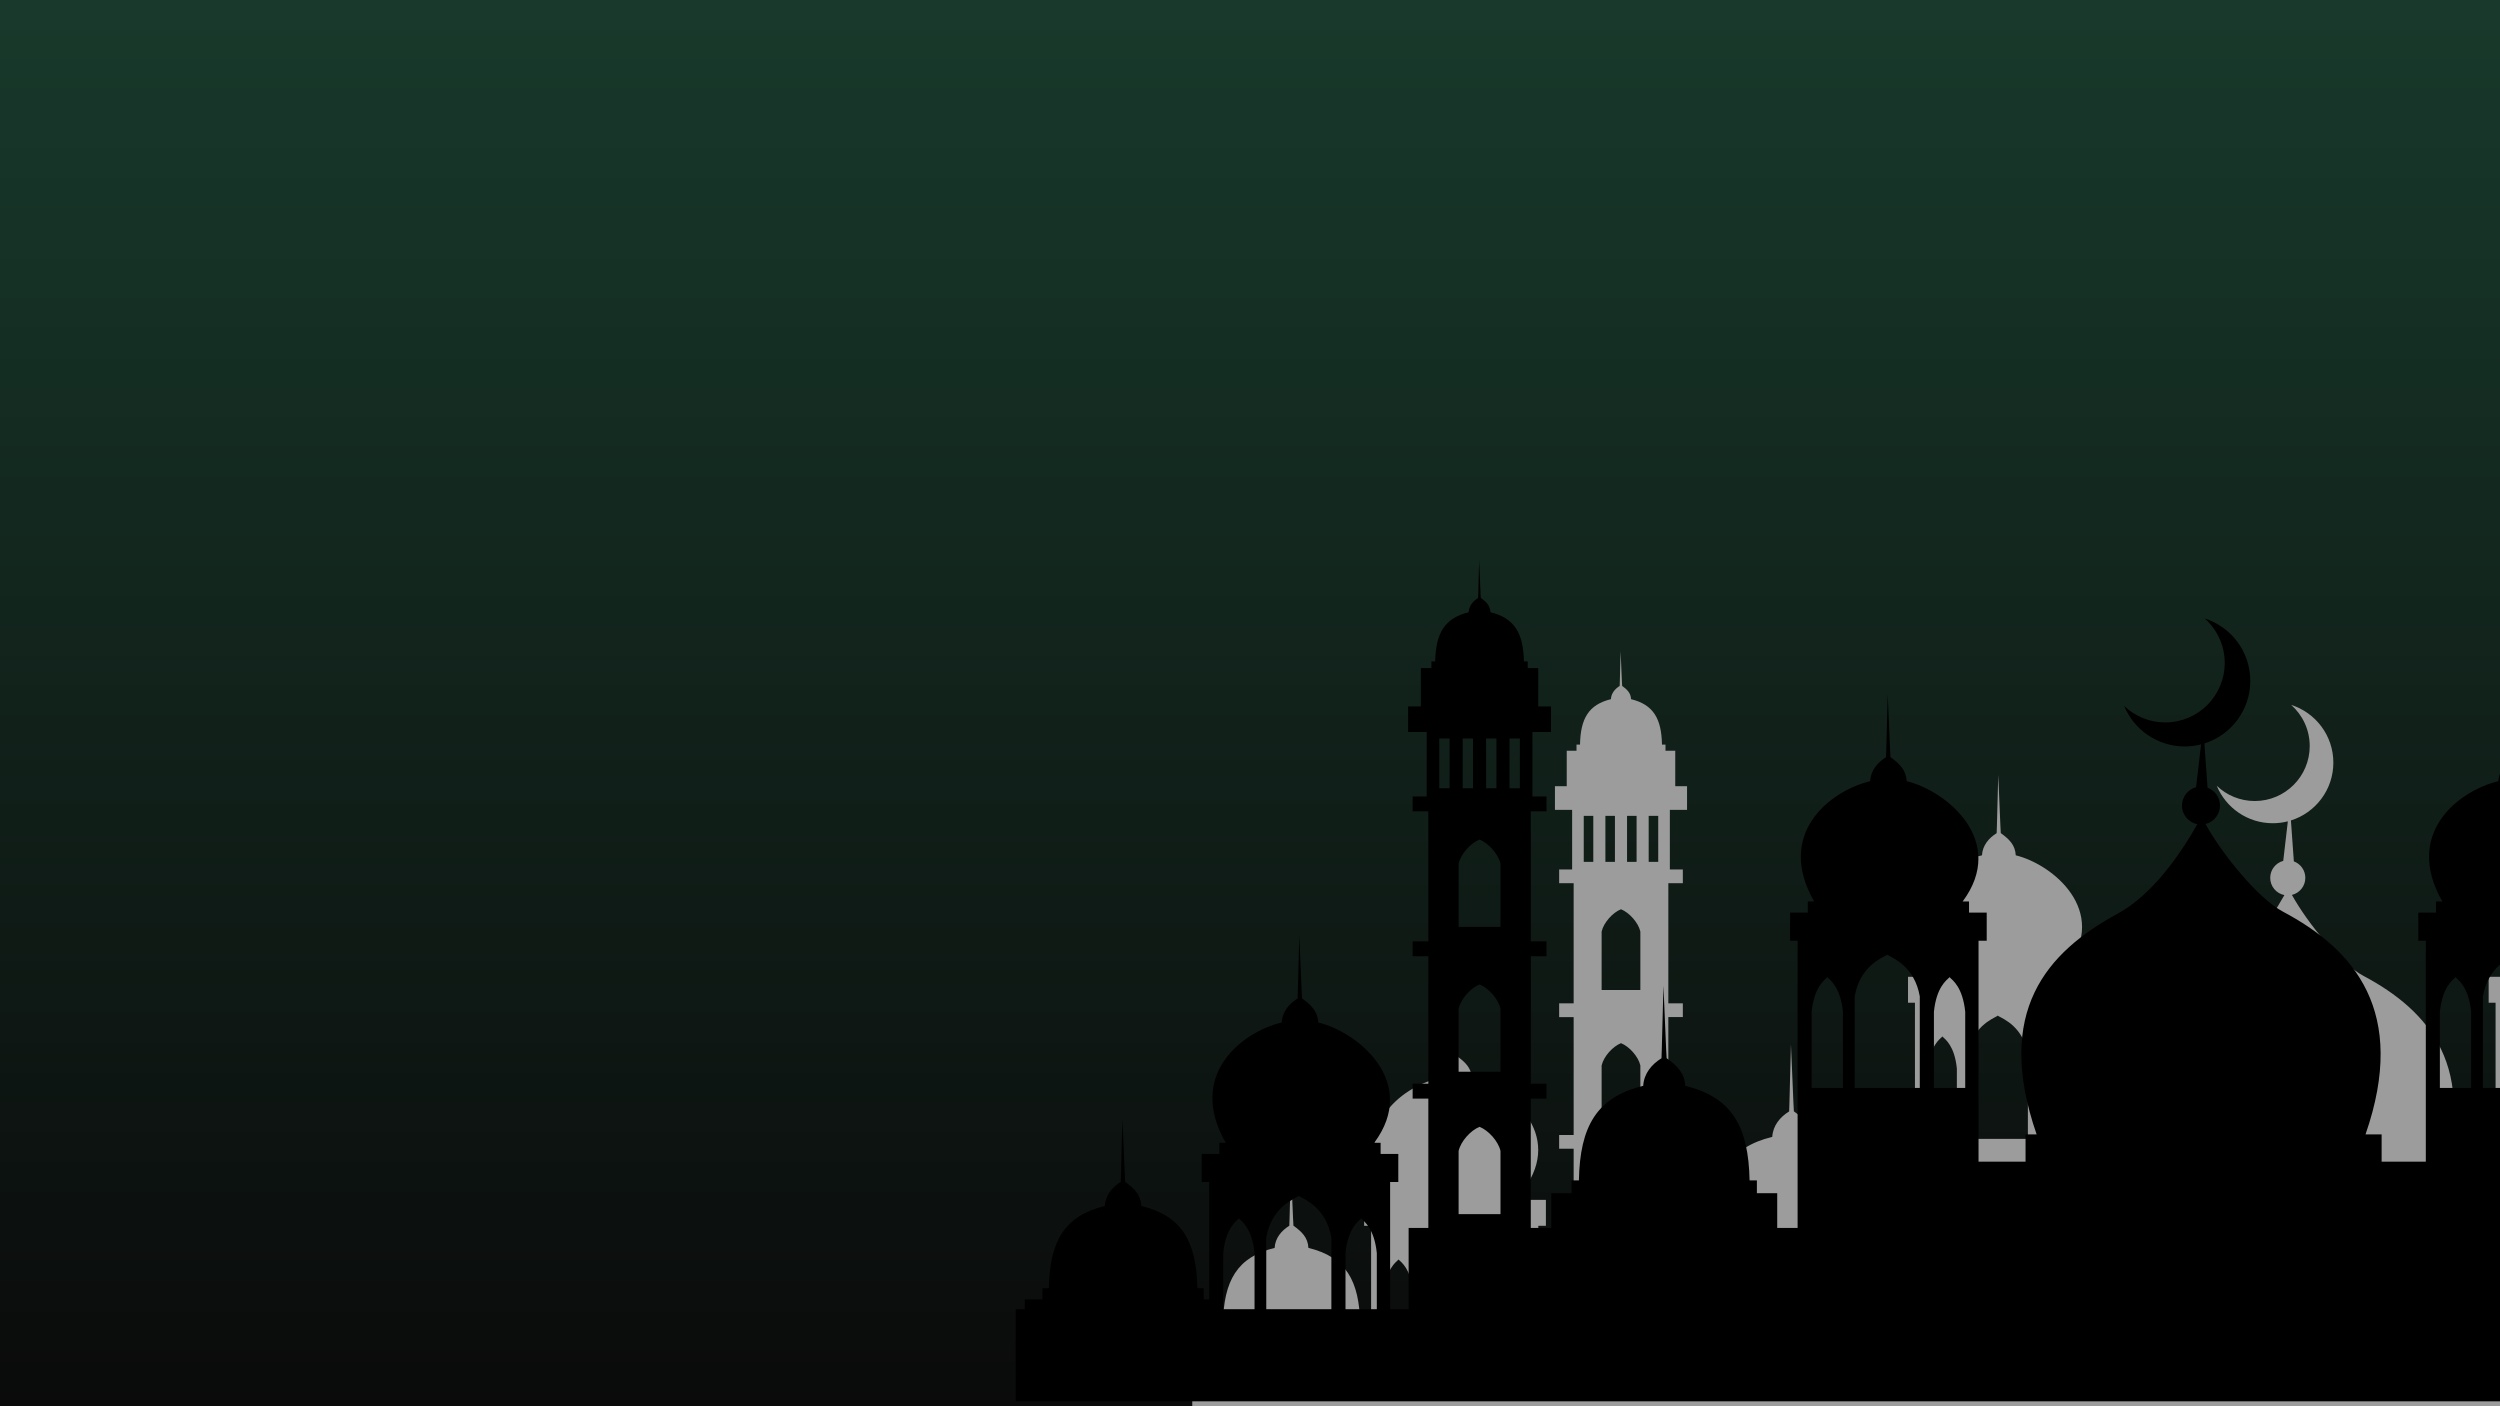 <svg xmlns="http://www.w3.org/2000/svg" xmlns:xlink="http://www.w3.org/1999/xlink" width="1920" zoomAndPan="magnify" viewBox="0 0 1440 810" height="1080" preserveAspectRatio="xMidYMid meet" version="1.0"><defs><linearGradient x1="960" gradientTransform="matrix(0.75, 0, 0, 0.75, 0, 0)" y1="0" x2="960" gradientUnits="userSpaceOnUse" y2="1080" id="c86e45abd4"><stop stop-opacity="1" stop-color="rgb(9.399%, 22.4%, 16.899%)" offset="0"/><stop stop-opacity="1" stop-color="rgb(9.357%, 22.255%, 16.797%)" offset="0.016"/><stop stop-opacity="1" stop-color="rgb(9.27%, 21.965%, 16.594%)" offset="0.031"/><stop stop-opacity="1" stop-color="rgb(9.184%, 21.677%, 16.391%)" offset="0.047"/><stop stop-opacity="1" stop-color="rgb(9.099%, 21.387%, 16.188%)" offset="0.062"/><stop stop-opacity="1" stop-color="rgb(9.012%, 21.098%, 15.985%)" offset="0.078"/><stop stop-opacity="1" stop-color="rgb(8.926%, 20.808%, 15.781%)" offset="0.094"/><stop stop-opacity="1" stop-color="rgb(8.841%, 20.52%, 15.578%)" offset="0.109"/><stop stop-opacity="1" stop-color="rgb(8.754%, 20.23%, 15.375%)" offset="0.125"/><stop stop-opacity="1" stop-color="rgb(8.669%, 19.942%, 15.172%)" offset="0.141"/><stop stop-opacity="1" stop-color="rgb(8.583%, 19.653%, 14.969%)" offset="0.156"/><stop stop-opacity="1" stop-color="rgb(8.496%, 19.363%, 14.766%)" offset="0.172"/><stop stop-opacity="1" stop-color="rgb(8.411%, 19.075%, 14.563%)" offset="0.188"/><stop stop-opacity="1" stop-color="rgb(8.325%, 18.785%, 14.36%)" offset="0.203"/><stop stop-opacity="1" stop-color="rgb(8.238%, 18.497%, 14.157%)" offset="0.219"/><stop stop-opacity="1" stop-color="rgb(8.153%, 18.207%, 13.953%)" offset="0.234"/><stop stop-opacity="1" stop-color="rgb(8.067%, 17.918%, 13.75%)" offset="0.25"/><stop stop-opacity="1" stop-color="rgb(7.98%, 17.63%, 13.547%)" offset="0.266"/><stop stop-opacity="1" stop-color="rgb(7.895%, 17.34%, 13.344%)" offset="0.281"/><stop stop-opacity="1" stop-color="rgb(7.809%, 17.052%, 13.141%)" offset="0.297"/><stop stop-opacity="1" stop-color="rgb(7.722%, 16.762%, 12.938%)" offset="0.312"/><stop stop-opacity="1" stop-color="rgb(7.637%, 16.473%, 12.735%)" offset="0.328"/><stop stop-opacity="1" stop-color="rgb(7.552%, 16.183%, 12.532%)" offset="0.344"/><stop stop-opacity="1" stop-color="rgb(7.466%, 15.895%, 12.328%)" offset="0.359"/><stop stop-opacity="1" stop-color="rgb(7.379%, 15.605%, 12.125%)" offset="0.375"/><stop stop-opacity="1" stop-color="rgb(7.294%, 15.317%, 11.922%)" offset="0.391"/><stop stop-opacity="1" stop-color="rgb(7.208%, 15.028%, 11.719%)" offset="0.406"/><stop stop-opacity="1" stop-color="rgb(7.121%, 14.738%, 11.516%)" offset="0.422"/><stop stop-opacity="1" stop-color="rgb(7.036%, 14.45%, 11.313%)" offset="0.438"/><stop stop-opacity="1" stop-color="rgb(6.95%, 14.16%, 11.11%)" offset="0.453"/><stop stop-opacity="1" stop-color="rgb(6.863%, 13.872%, 10.907%)" offset="0.469"/><stop stop-opacity="1" stop-color="rgb(6.778%, 13.582%, 10.703%)" offset="0.484"/><stop stop-opacity="1" stop-color="rgb(6.693%, 13.293%, 10.5%)" offset="0.5"/><stop stop-opacity="1" stop-color="rgb(6.606%, 13.004%, 10.297%)" offset="0.516"/><stop stop-opacity="1" stop-color="rgb(6.52%, 12.715%, 10.094%)" offset="0.531"/><stop stop-opacity="1" stop-color="rgb(6.435%, 12.427%, 9.891%)" offset="0.547"/><stop stop-opacity="1" stop-color="rgb(6.348%, 12.137%, 9.688%)" offset="0.562"/><stop stop-opacity="1" stop-color="rgb(6.262%, 11.848%, 9.485%)" offset="0.578"/><stop stop-opacity="1" stop-color="rgb(6.177%, 11.559%, 9.282%)" offset="0.594"/><stop stop-opacity="1" stop-color="rgb(6.09%, 11.27%, 9.079%)" offset="0.609"/><stop stop-opacity="1" stop-color="rgb(6.004%, 10.98%, 8.875%)" offset="0.625"/><stop stop-opacity="1" stop-color="rgb(5.919%, 10.692%, 8.672%)" offset="0.641"/><stop stop-opacity="1" stop-color="rgb(5.832%, 10.403%, 8.469%)" offset="0.656"/><stop stop-opacity="1" stop-color="rgb(5.746%, 10.114%, 8.266%)" offset="0.672"/><stop stop-opacity="1" stop-color="rgb(5.661%, 9.825%, 8.063%)" offset="0.688"/><stop stop-opacity="1" stop-color="rgb(5.574%, 9.535%, 7.86%)" offset="0.703"/><stop stop-opacity="1" stop-color="rgb(5.489%, 9.247%, 7.657%)" offset="0.719"/><stop stop-opacity="1" stop-color="rgb(5.403%, 8.957%, 7.454%)" offset="0.734"/><stop stop-opacity="1" stop-color="rgb(5.318%, 8.669%, 7.249%)" offset="0.75"/><stop stop-opacity="1" stop-color="rgb(5.231%, 8.379%, 7.047%)" offset="0.766"/><stop stop-opacity="1" stop-color="rgb(5.145%, 8.09%, 6.844%)" offset="0.781"/><stop stop-opacity="1" stop-color="rgb(5.06%, 7.802%, 6.641%)" offset="0.797"/><stop stop-opacity="1" stop-color="rgb(4.973%, 7.512%, 6.438%)" offset="0.812"/><stop stop-opacity="1" stop-color="rgb(4.887%, 7.224%, 6.235%)" offset="0.828"/><stop stop-opacity="1" stop-color="rgb(4.802%, 6.934%, 6.032%)" offset="0.844"/><stop stop-opacity="1" stop-color="rgb(4.715%, 6.645%, 5.829%)" offset="0.859"/><stop stop-opacity="1" stop-color="rgb(4.63%, 6.355%, 5.624%)" offset="0.875"/><stop stop-opacity="1" stop-color="rgb(4.544%, 6.067%, 5.421%)" offset="0.891"/><stop stop-opacity="1" stop-color="rgb(4.457%, 5.777%, 5.219%)" offset="0.906"/><stop stop-opacity="1" stop-color="rgb(4.372%, 5.489%, 5.016%)" offset="0.922"/><stop stop-opacity="1" stop-color="rgb(4.286%, 5.2%, 4.813%)" offset="0.938"/><stop stop-opacity="1" stop-color="rgb(4.199%, 4.91%, 4.61%)" offset="0.953"/><stop stop-opacity="1" stop-color="rgb(4.114%, 4.622%, 4.407%)" offset="0.969"/><stop stop-opacity="1" stop-color="rgb(4.028%, 4.332%, 4.204%)" offset="0.984"/><stop stop-opacity="1" stop-color="rgb(3.941%, 4.044%, 4.001%)" offset="1"/></linearGradient><clipPath id="4841f464c7"><path d="M 686 375.012 L 1440 375.012 L 1440 810 L 686 810 Z M 686 375.012 " clip-rule="nonzero"/></clipPath><clipPath id="b96a0ce24d"><path d="M 585 322.66 L 1440 322.66 L 1440 807.16 L 585 807.16 Z M 585 322.66 " clip-rule="nonzero"/></clipPath></defs><rect x="-144" width="1728" fill="#ffffff" y="-81" height="972" fill-opacity="1"/><rect x="-144" fill="url(#c86e45abd4)" width="1728" y="-81" height="972"/><g clip-path="url(#4841f464c7)"><path fill="#9c9c9c" d="M 1730.613 740.168 L 1721.199 740.168 L 1721.199 734.23 L 1717.809 734.23 C 1717.328 709.277 1709.613 695.699 1688.008 690.422 C 1687.672 684.316 1684.109 681.066 1679.379 677.621 L 1679.145 673.203 L 1678.953 668.645 L 1677.914 644.012 L 1677.27 668.645 L 1677.152 673.203 L 1677.008 677.652 C 1672.461 680.477 1668.859 684.746 1668.543 690.422 C 1646.941 695.699 1639.227 709.277 1638.742 734.23 L 1635.355 734.23 L 1635.355 740.168 L 1633.938 740.168 L 1633.938 730.492 L 1606.277 730.492 L 1606.277 661.664 L 1614.633 661.664 L 1614.633 653.746 L 1606.277 653.746 L 1606.277 585.848 L 1614.633 585.848 L 1614.633 577.93 L 1606.277 577.93 L 1606.277 508.715 L 1614.633 508.715 L 1614.633 500.797 L 1607.156 500.797 L 1607.156 466.492 L 1617.055 466.492 L 1617.055 452.859 L 1610.262 452.859 L 1610.262 432.43 L 1604.641 432.43 L 1604.641 428.887 L 1602.617 428.887 C 1602.328 413.984 1597.723 405.879 1584.82 402.727 C 1584.621 399.078 1582.492 397.137 1579.668 395.078 L 1579.527 392.441 L 1579.41 389.719 L 1578.793 375.012 L 1578.406 389.719 L 1578.336 392.441 L 1578.25 395.102 C 1575.535 396.785 1573.383 399.336 1573.195 402.727 C 1560.297 405.879 1555.691 413.984 1555.402 428.887 L 1553.379 428.887 L 1553.379 432.43 L 1547.754 432.43 L 1547.754 452.859 L 1540.965 452.859 L 1540.965 466.492 L 1550.859 466.492 L 1550.859 500.797 L 1543.383 500.797 L 1543.383 508.715 L 1551.738 508.715 L 1551.738 577.934 L 1543.383 577.934 L 1543.383 585.848 L 1551.738 585.848 L 1551.738 653.746 L 1543.383 653.746 L 1543.383 661.664 L 1551.738 661.664 L 1551.738 730.492 L 1533.773 730.492 L 1533.773 577.594 L 1538.133 577.594 L 1538.133 562.641 L 1528.715 562.641 L 1528.715 556.703 L 1525.328 556.703 C 1549.035 524.715 1517.133 497.941 1495.527 492.664 C 1495.191 486.559 1491.629 483.309 1486.895 479.859 L 1486.66 475.445 L 1486.469 470.887 L 1485.434 446.25 L 1484.789 470.887 L 1484.672 475.445 L 1484.523 479.895 C 1479.98 482.719 1476.375 486.984 1476.062 492.664 C 1454.457 497.941 1425.633 520.754 1446.262 556.703 L 1442.871 556.703 L 1442.871 562.641 L 1433.457 562.641 L 1433.457 577.594 L 1437.453 577.594 L 1437.453 695.23 L 1413.926 695.23 L 1413.926 680.715 L 1405.348 680.715 C 1428.039 615.305 1399.363 582.266 1361.309 562.078 C 1348.305 555.176 1329.277 531.93 1320.148 515.473 C 1324.578 514.398 1327.871 510.402 1327.871 505.641 C 1327.871 501.285 1325.117 497.57 1321.254 496.148 L 1319.574 472.582 C 1333.738 468.137 1344.012 454.91 1344.012 439.281 C 1344.012 423.699 1333.797 410.504 1319.703 406.02 C 1326.258 411.82 1330.395 420.293 1330.395 429.734 C 1330.395 447.219 1316.223 461.387 1298.742 461.387 C 1290.246 461.387 1282.531 458.043 1276.848 452.594 C 1282.082 465.262 1294.555 474.18 1309.113 474.18 C 1312.109 474.18 1315.02 473.801 1317.797 473.09 L 1315.145 495.867 C 1310.824 497.02 1307.641 500.957 1307.641 505.641 C 1307.641 510.562 1311.156 514.664 1315.812 515.57 C 1306.656 531.758 1291.855 553.16 1273.43 563.176 C 1235.582 583.75 1207.578 615.309 1230.27 680.715 L 1224.367 680.715 L 1224.367 695.23 L 1199.328 695.23 L 1199.328 577.594 L 1203.688 577.594 L 1203.688 562.641 L 1194.273 562.641 L 1194.273 556.703 L 1190.883 556.703 C 1214.59 524.715 1182.688 497.941 1161.082 492.664 C 1160.746 486.559 1157.184 483.309 1152.453 479.859 L 1152.219 475.445 L 1152.023 470.887 L 1150.988 446.25 L 1150.344 470.887 L 1150.227 475.445 L 1150.078 479.895 C 1145.535 482.719 1141.93 486.984 1141.617 492.664 C 1120.012 497.941 1091.188 520.758 1111.816 556.703 L 1108.43 556.703 L 1108.43 562.641 L 1099.012 562.641 L 1099.012 577.594 L 1103.008 577.594 L 1103.008 730.492 L 1092.156 730.492 L 1092.156 712.008 L 1081.332 712.008 L 1081.332 705.184 L 1077.441 705.184 C 1076.887 676.508 1068.02 660.906 1043.195 654.84 C 1042.809 647.824 1038.711 644.09 1033.273 640.129 L 1033.004 635.055 L 1032.785 629.812 L 1031.59 601.504 L 1030.852 629.812 L 1030.715 635.055 L 1030.547 640.168 C 1025.324 643.41 1021.184 648.316 1020.824 654.84 C 995.996 660.906 987.133 676.512 986.578 705.184 L 982.684 705.184 L 982.684 712.008 L 971.863 712.008 L 971.863 730.492 L 960.961 730.492 L 960.961 661.664 L 969.316 661.664 L 969.316 653.746 L 960.961 653.746 L 960.961 585.848 L 969.316 585.848 L 969.316 577.934 L 960.961 577.934 L 960.961 508.715 L 969.316 508.715 L 969.316 500.797 L 961.84 500.797 L 961.84 466.492 L 971.738 466.492 L 971.738 452.859 L 964.945 452.859 L 964.945 432.434 L 959.324 432.434 L 959.324 428.887 L 957.301 428.887 C 957.012 413.984 952.406 405.879 939.504 402.727 C 939.305 399.082 937.176 397.141 934.352 395.082 L 934.211 392.445 L 934.094 389.723 L 933.477 375.012 L 933.094 389.723 L 933.02 392.445 L 932.934 395.102 C 930.219 396.789 928.066 399.336 927.879 402.727 C 914.98 405.879 910.375 413.988 910.086 428.887 L 908.062 428.887 L 908.062 432.434 L 902.438 432.434 L 902.438 452.859 L 895.648 452.859 L 895.648 466.492 L 905.543 466.492 L 905.543 500.801 L 898.066 500.801 L 898.066 508.715 L 906.422 508.715 L 906.422 577.934 L 898.066 577.934 L 898.066 585.852 L 906.422 585.852 L 906.422 653.746 L 898.066 653.746 L 898.066 661.664 L 906.422 661.664 L 906.422 730.492 L 895.93 730.492 L 895.93 773.762 L 886.074 773.762 L 886.074 706.059 L 890.434 706.059 L 890.434 691.105 L 881.02 691.105 L 881.02 685.168 L 877.629 685.168 C 901.336 653.18 869.434 626.406 847.828 621.129 C 847.492 615.023 843.93 611.77 839.199 608.324 L 838.965 603.91 L 838.773 599.352 L 837.734 574.715 L 837.09 599.352 L 836.973 603.91 L 836.824 608.359 C 832.281 611.184 828.676 615.449 828.363 621.129 C 806.758 626.406 777.934 649.219 798.562 685.168 L 795.176 685.168 L 795.176 691.105 L 785.758 691.105 L 785.758 706.059 L 789.758 706.059 L 789.758 768.535 L 786.844 768.535 L 786.844 762.598 L 783.457 762.598 C 782.973 737.645 775.262 724.066 753.656 718.789 C 753.32 712.688 749.754 709.434 745.023 705.988 L 744.789 701.57 L 744.598 697.012 L 743.559 672.379 L 742.918 697.012 L 742.797 701.57 L 742.652 706.02 C 738.105 708.844 734.504 713.113 734.191 718.789 C 712.586 724.07 704.871 737.648 704.391 762.598 L 701 762.598 L 701 768.535 L 691.586 768.535 L 691.586 773.762 L 686.746 773.762 L 686.746 822.855 L 1732.809 822.855 L 1732.809 773.762 L 1730.617 773.762 L 1730.617 740.172 Z M 878.992 773.762 L 862.324 773.762 L 862.324 743.91 C 863.648 730.848 868.973 727.125 870.57 725.57 L 870.57 725.395 C 870.598 725.422 870.629 725.453 870.656 725.484 C 870.688 725.453 870.719 725.422 870.742 725.395 L 870.742 725.57 C 872.344 727.125 877.668 730.848 878.992 743.91 Z M 854.805 773.762 L 820.145 773.762 L 820.145 735.691 C 822.902 719.977 833.965 715.5 837.297 713.629 L 837.297 713.418 C 837.352 713.453 837.41 713.488 837.473 713.523 C 837.535 713.488 837.598 713.453 837.652 713.418 L 837.652 713.629 C 840.98 715.5 852.043 719.977 854.805 735.691 Z M 813.902 773.762 L 797.23 773.762 L 797.23 743.91 C 798.559 730.848 803.879 727.125 805.48 725.57 L 805.48 725.395 C 805.504 725.422 805.535 725.453 805.566 725.484 C 805.594 725.453 805.625 725.422 805.652 725.395 L 805.652 725.57 C 807.254 727.125 812.574 730.848 813.898 743.91 L 813.898 773.762 Z M 955.141 469.957 L 949.641 469.957 L 949.641 496.453 L 955.141 496.453 Z M 942.672 469.957 L 937.176 469.957 L 937.176 496.453 L 942.672 496.453 Z M 930.203 469.957 L 924.707 469.957 L 924.707 496.453 L 930.203 496.453 Z M 917.738 469.957 L 912.238 469.957 L 912.238 496.453 L 917.738 496.453 Z M 933.691 676.684 L 933.75 676.707 C 938.398 678.562 943.645 684.293 944.844 689.523 L 944.844 723.168 L 922.535 723.168 L 922.535 689.523 C 923.734 684.293 928.98 678.562 933.629 676.707 Z M 933.691 600.867 L 933.75 600.895 C 938.398 602.746 943.645 608.477 944.844 613.707 L 944.844 647.355 L 922.535 647.355 L 922.535 613.707 C 923.734 608.477 928.98 602.746 933.629 600.895 Z M 933.691 523.734 L 933.75 523.762 C 938.398 525.613 943.645 531.344 944.844 536.574 L 944.844 570.223 L 922.535 570.223 L 922.535 536.574 C 923.734 531.344 928.98 525.613 933.629 523.762 Z M 1600.457 469.957 L 1594.961 469.957 L 1594.961 496.453 L 1600.457 496.453 Z M 1587.992 469.957 L 1582.492 469.957 L 1582.492 496.453 L 1587.992 496.453 Z M 1575.523 469.957 L 1570.027 469.957 L 1570.027 496.453 L 1575.523 496.453 Z M 1563.055 469.957 L 1557.559 469.957 L 1557.559 496.453 L 1563.055 496.453 Z M 1579.008 676.684 L 1579.07 676.707 C 1583.715 678.562 1588.965 684.293 1590.16 689.523 L 1590.16 723.168 L 1567.855 723.168 L 1567.855 689.523 C 1569.055 684.293 1574.301 678.562 1578.945 676.707 Z M 1579.008 600.867 L 1579.07 600.895 C 1583.715 602.746 1588.965 608.477 1590.16 613.707 L 1590.16 647.355 L 1567.855 647.355 L 1567.855 613.707 C 1569.055 608.477 1574.301 602.746 1578.945 600.895 Z M 1579.008 523.734 L 1579.07 523.762 C 1583.715 525.613 1588.965 531.344 1590.16 536.574 L 1590.16 570.223 L 1567.855 570.223 L 1567.855 536.574 C 1569.055 531.344 1574.301 525.613 1578.945 523.762 Z M 1118.734 596.93 C 1118.758 596.961 1118.789 596.988 1118.82 597.02 C 1118.848 596.988 1118.879 596.961 1118.906 596.93 L 1118.906 597.105 C 1120.504 598.664 1125.828 602.383 1127.152 615.449 L 1127.152 655.969 L 1110.484 655.969 L 1110.484 615.449 C 1111.812 602.383 1117.133 598.664 1118.734 597.105 Z M 1183.824 596.93 C 1183.852 596.961 1183.883 596.988 1183.91 597.02 C 1183.941 596.988 1183.969 596.961 1183.996 596.93 L 1183.996 597.105 C 1185.598 598.664 1190.918 602.383 1192.246 615.449 L 1192.246 655.969 L 1175.574 655.969 L 1175.574 615.449 C 1176.902 602.383 1182.223 598.664 1183.824 597.105 Z M 1150.547 584.953 C 1150.605 584.988 1150.664 585.023 1150.727 585.062 C 1150.789 585.023 1150.848 584.988 1150.906 584.953 L 1150.906 585.164 C 1154.234 587.039 1165.297 591.512 1168.059 607.227 L 1168.059 655.969 L 1133.398 655.969 L 1133.398 607.227 C 1136.156 591.512 1147.219 587.039 1150.547 585.164 Z M 1453.18 596.93 C 1453.207 596.961 1453.234 596.988 1453.266 597.02 C 1453.297 596.988 1453.324 596.961 1453.352 596.93 L 1453.352 597.105 C 1454.953 598.664 1460.273 602.383 1461.602 615.449 L 1461.602 655.969 L 1444.93 655.969 L 1444.93 615.449 C 1446.258 602.383 1451.578 598.664 1453.18 597.105 Z M 1518.273 596.93 C 1518.301 596.961 1518.328 596.988 1518.359 597.02 C 1518.387 596.988 1518.418 596.961 1518.445 596.93 L 1518.445 597.105 C 1520.047 598.664 1525.367 602.383 1526.695 615.449 L 1526.695 655.969 L 1510.023 655.969 L 1510.023 615.449 C 1511.352 602.383 1516.672 598.664 1518.273 597.105 Z M 1484.996 584.953 C 1485.051 584.988 1485.109 585.023 1485.172 585.062 C 1485.234 585.023 1485.297 584.988 1485.352 584.953 L 1485.352 585.164 C 1488.68 587.039 1499.742 591.512 1502.504 607.227 L 1502.504 655.969 L 1467.844 655.969 L 1467.844 607.227 C 1470.602 591.512 1481.664 587.039 1484.996 585.164 Z M 1484.996 584.953 " fill-opacity="1" fill-rule="evenodd"/></g><g clip-path="url(#b96a0ce24d)"><path fill="#000000" d="M 1714.457 717.746 L 1704.27 717.746 L 1704.27 711.32 L 1700.605 711.32 C 1700.082 684.324 1691.738 669.633 1668.363 663.922 C 1668 657.32 1664.141 653.801 1659.023 650.07 L 1658.77 645.293 L 1658.562 640.359 L 1657.441 613.707 L 1656.746 640.359 L 1656.617 645.293 L 1656.457 650.109 C 1651.539 653.164 1647.641 657.781 1647.301 663.922 C 1623.926 669.633 1615.582 684.324 1615.059 711.32 L 1611.395 711.32 L 1611.395 717.746 L 1609.859 717.746 L 1609.859 707.277 L 1579.934 707.277 L 1579.934 632.805 L 1588.973 632.805 L 1588.973 624.242 L 1579.934 624.242 L 1579.934 550.777 L 1588.973 550.777 L 1588.973 542.211 L 1579.934 542.211 L 1579.934 467.324 L 1588.973 467.324 L 1588.973 458.758 L 1580.883 458.758 L 1580.883 421.641 L 1591.59 421.641 L 1591.59 406.891 L 1584.242 406.891 L 1584.242 384.789 L 1578.16 384.789 L 1578.16 380.953 L 1575.973 380.953 C 1575.66 364.832 1570.676 356.059 1556.719 352.648 C 1556.5 348.703 1554.199 346.602 1551.141 344.375 L 1550.988 341.523 L 1550.863 338.578 L 1550.195 322.66 L 1549.777 338.578 L 1549.703 341.523 L 1549.605 344.398 C 1546.672 346.223 1544.344 348.98 1544.141 352.648 C 1530.184 356.059 1525.199 364.832 1524.887 380.953 L 1522.699 380.953 L 1522.699 384.789 L 1516.613 384.789 L 1516.613 406.891 L 1509.266 406.891 L 1509.266 421.641 L 1519.973 421.641 L 1519.973 458.758 L 1511.883 458.758 L 1511.883 467.324 L 1520.926 467.324 L 1520.926 542.215 L 1511.883 542.215 L 1511.883 550.777 L 1520.926 550.777 L 1520.926 624.242 L 1511.883 624.242 L 1511.883 632.805 L 1520.926 632.805 L 1520.926 707.277 L 1501.484 707.277 L 1501.484 541.848 L 1506.203 541.848 L 1506.203 525.668 L 1496.016 525.668 L 1496.016 519.246 L 1492.348 519.246 C 1518 484.633 1483.48 455.668 1460.105 449.957 C 1459.742 443.352 1455.887 439.832 1450.766 436.105 L 1450.512 431.328 L 1450.305 426.395 L 1449.184 399.742 L 1448.488 426.395 L 1448.359 431.328 L 1448.199 436.141 C 1443.281 439.195 1439.383 443.812 1439.043 449.957 C 1415.668 455.668 1384.484 480.352 1406.801 519.246 L 1403.137 519.246 L 1403.137 525.668 L 1392.949 525.668 L 1392.949 541.848 L 1397.273 541.848 L 1397.273 669.125 L 1371.816 669.125 L 1371.816 653.422 L 1362.535 653.422 C 1387.086 582.652 1356.059 546.902 1314.887 525.059 C 1300.816 517.594 1280.227 492.438 1270.352 474.633 C 1275.148 473.473 1278.707 469.152 1278.707 463.996 C 1278.707 459.285 1275.727 455.266 1271.547 453.727 L 1269.734 428.23 C 1285.055 423.422 1296.172 409.109 1296.172 392.199 C 1296.172 375.34 1285.121 361.062 1269.871 356.211 C 1276.965 362.488 1281.438 371.656 1281.438 381.871 C 1281.438 400.785 1266.105 416.117 1247.191 416.117 C 1238 416.117 1229.652 412.496 1223.504 406.605 C 1229.164 420.312 1242.66 429.957 1258.414 429.957 C 1261.656 429.957 1264.805 429.547 1267.809 428.777 L 1264.938 453.422 C 1260.262 454.668 1256.82 458.93 1256.82 463.996 C 1256.82 469.324 1260.621 473.758 1265.66 474.738 C 1255.754 492.258 1239.742 515.41 1219.805 526.25 C 1178.855 548.508 1148.555 582.652 1173.105 653.422 L 1166.719 653.422 L 1166.719 669.125 L 1139.633 669.125 L 1139.633 541.848 L 1144.348 541.848 L 1144.348 525.668 L 1134.16 525.668 L 1134.16 519.246 L 1130.496 519.246 C 1156.145 484.633 1121.629 455.668 1098.25 449.957 C 1097.887 443.352 1094.031 439.832 1088.914 436.105 L 1088.66 431.328 L 1088.453 426.395 L 1087.328 399.742 L 1086.633 426.395 L 1086.504 431.328 L 1086.348 436.141 C 1081.43 439.195 1077.531 443.812 1077.191 449.957 C 1053.816 455.668 1022.629 480.352 1044.949 519.246 L 1041.281 519.246 L 1041.281 525.668 L 1031.094 525.668 L 1031.094 541.848 L 1035.418 541.848 L 1035.418 707.277 L 1023.676 707.277 L 1023.676 687.277 L 1011.965 687.277 L 1011.965 679.895 L 1007.754 679.895 C 1007.152 648.871 997.562 631.988 970.699 625.426 C 970.281 617.836 965.852 613.793 959.969 609.508 L 959.676 604.016 L 959.438 598.348 L 958.148 567.719 L 957.348 598.348 L 957.199 604.016 L 957.02 609.547 C 951.367 613.059 946.887 618.363 946.496 625.426 C 919.633 631.988 910.043 648.871 909.445 679.895 L 905.23 679.895 L 905.23 687.277 L 893.523 687.277 L 893.523 707.277 L 881.73 707.277 L 881.73 632.809 L 890.77 632.809 L 890.77 624.242 L 881.73 624.242 L 881.73 550.781 L 890.77 550.781 L 890.77 542.215 L 881.73 542.215 L 881.73 467.324 L 890.77 467.324 L 890.77 458.758 L 882.68 458.758 L 882.68 421.641 L 893.387 421.641 L 893.387 406.891 L 886.039 406.891 L 886.039 384.789 L 879.957 384.789 L 879.957 380.953 L 877.766 380.953 C 877.457 364.832 872.473 356.059 858.516 352.648 C 858.297 348.703 855.992 346.602 852.938 344.375 L 852.785 341.523 L 852.66 338.578 L 851.992 322.664 L 851.574 338.578 L 851.5 341.523 L 851.402 344.398 C 848.469 346.223 846.141 348.98 845.938 352.648 C 831.977 356.059 826.996 364.832 826.684 380.953 L 824.492 380.953 L 824.492 384.789 L 818.41 384.789 L 818.41 406.891 L 811.062 406.891 L 811.062 421.641 L 821.77 421.641 L 821.77 458.758 L 813.68 458.758 L 813.68 467.324 L 822.723 467.324 L 822.723 542.215 L 813.68 542.215 L 813.68 550.781 L 822.723 550.781 L 822.723 624.242 L 813.68 624.242 L 813.68 632.809 L 822.723 632.809 L 822.723 707.277 L 811.367 707.277 L 811.367 754.094 L 800.707 754.094 L 800.707 680.84 L 805.422 680.84 L 805.422 664.66 L 795.234 664.66 L 795.234 658.238 L 791.566 658.238 C 817.219 623.625 782.699 594.66 759.324 588.949 C 758.961 582.344 755.105 578.824 749.984 575.098 L 749.734 570.32 L 749.523 565.387 L 748.402 538.734 L 747.707 565.387 L 747.578 570.32 L 747.418 575.133 C 742.504 578.188 738.605 582.805 738.266 588.949 C 714.891 594.66 683.703 619.344 706.02 658.238 L 702.355 658.238 L 702.355 664.66 L 692.168 664.66 L 692.168 680.84 L 696.492 680.84 L 696.492 748.438 L 693.344 748.438 L 693.344 742.016 L 689.676 742.016 C 689.152 715.016 680.809 700.324 657.434 694.613 C 657.07 688.012 653.215 684.492 648.094 680.762 L 647.84 675.984 L 647.633 671.055 L 646.512 644.398 L 645.816 671.055 L 645.688 675.984 L 645.527 680.801 C 640.609 683.855 636.711 688.473 636.371 694.617 C 612.996 700.328 604.652 715.02 604.129 742.016 L 600.465 742.016 L 600.465 748.438 L 590.277 748.438 L 590.277 754.094 L 585.039 754.094 L 585.039 807.207 L 1716.832 807.207 L 1716.832 754.094 L 1714.461 754.094 L 1714.461 717.746 Z M 793.043 754.09 L 775.008 754.09 L 775.008 721.797 C 776.441 707.66 782.199 703.637 783.934 701.949 L 783.934 701.762 C 783.961 701.793 783.992 701.824 784.023 701.855 C 784.059 701.824 784.09 701.793 784.117 701.762 L 784.117 701.949 C 785.852 703.637 791.605 707.66 793.043 721.797 Z M 766.871 754.09 L 729.371 754.09 L 729.371 712.902 C 732.355 695.898 744.324 691.059 747.93 689.031 L 747.93 688.801 C 747.988 688.84 748.055 688.879 748.121 688.918 C 748.188 688.879 748.254 688.84 748.312 688.801 L 748.312 689.031 C 751.914 691.059 763.887 695.898 766.871 712.902 Z M 722.617 754.09 L 704.578 754.09 L 704.578 721.797 C 706.016 707.66 711.773 703.637 713.504 701.949 L 713.504 701.762 C 713.531 701.793 713.562 701.824 713.598 701.855 C 713.629 701.824 713.66 701.793 713.691 701.762 L 713.691 701.949 C 715.422 703.637 721.18 707.66 722.617 721.797 Z M 875.43 425.387 L 869.48 425.387 L 869.48 454.059 L 875.43 454.059 Z M 861.941 425.387 L 855.992 425.387 L 855.992 454.059 L 861.941 454.059 Z M 848.453 425.387 L 842.504 425.387 L 842.504 454.059 L 848.453 454.059 Z M 834.965 425.387 L 829.016 425.387 L 829.016 454.059 L 834.965 454.059 Z M 852.223 649.059 L 852.289 649.086 C 857.316 651.09 862.992 657.289 864.289 662.949 L 864.289 699.352 L 840.156 699.352 L 840.156 662.949 C 841.453 657.289 847.129 651.09 852.156 649.086 Z M 852.223 567.031 L 852.289 567.059 C 857.316 569.062 862.992 575.262 864.289 580.922 L 864.289 617.324 L 840.156 617.324 L 840.156 580.922 C 841.453 575.262 847.129 569.062 852.156 567.059 Z M 852.223 483.574 L 852.289 483.602 C 857.316 485.609 862.992 491.809 864.289 497.469 L 864.289 533.871 L 840.156 533.871 L 840.156 497.469 C 841.453 491.809 847.129 485.609 852.156 483.602 Z M 1573.637 425.387 L 1567.688 425.387 L 1567.688 454.059 L 1573.637 454.059 Z M 1560.148 425.387 L 1554.199 425.387 L 1554.199 454.059 L 1560.148 454.059 Z M 1546.656 425.387 L 1540.711 425.387 L 1540.711 454.059 L 1546.656 454.059 Z M 1533.168 425.387 L 1527.223 425.387 L 1527.223 454.059 L 1533.168 454.059 Z M 1550.43 649.059 L 1550.496 649.086 C 1555.523 651.09 1561.199 657.289 1562.496 662.949 L 1562.496 699.352 L 1538.359 699.352 L 1538.359 662.949 C 1539.656 657.289 1545.336 651.09 1550.363 649.086 Z M 1550.43 567.031 L 1550.496 567.059 C 1555.523 569.062 1561.199 575.262 1562.496 580.922 L 1562.496 617.324 L 1538.359 617.324 L 1538.359 580.922 C 1539.656 575.262 1545.336 569.062 1550.363 567.059 Z M 1550.43 483.574 L 1550.496 483.602 C 1555.523 485.609 1561.199 491.809 1562.496 497.469 L 1562.496 533.871 L 1538.359 533.871 L 1538.359 497.469 C 1539.656 491.809 1545.336 485.609 1550.363 483.602 Z M 1052.43 562.77 C 1052.461 562.801 1052.492 562.832 1052.523 562.867 C 1052.555 562.832 1052.586 562.801 1052.617 562.77 L 1052.617 562.957 C 1054.348 564.645 1060.105 568.668 1061.543 582.805 L 1061.543 626.645 L 1043.504 626.645 L 1043.504 582.805 C 1044.941 568.668 1050.699 564.645 1052.43 562.957 Z M 1122.859 562.77 C 1122.887 562.801 1122.918 562.832 1122.949 562.867 C 1122.984 562.832 1123.016 562.801 1123.043 562.77 L 1123.043 562.957 C 1124.777 564.645 1130.531 568.668 1131.969 582.805 L 1131.969 626.645 L 1113.934 626.645 L 1113.934 582.805 C 1115.367 568.668 1121.125 564.645 1122.859 562.957 Z M 1086.855 549.812 C 1086.914 549.848 1086.98 549.887 1087.047 549.926 C 1087.113 549.887 1087.18 549.848 1087.238 549.812 L 1087.238 550.039 C 1090.84 552.066 1102.812 556.906 1105.797 573.91 L 1105.797 626.645 L 1068.297 626.645 L 1068.297 573.91 C 1071.281 556.906 1083.25 552.066 1086.855 550.039 Z M 1414.285 562.77 C 1414.316 562.801 1414.348 562.832 1414.379 562.867 C 1414.414 562.832 1414.445 562.801 1414.473 562.77 L 1414.473 562.957 C 1416.207 564.645 1421.961 568.668 1423.398 582.805 L 1423.398 626.645 L 1405.363 626.645 L 1405.363 582.805 C 1406.797 568.668 1412.555 564.645 1414.289 562.957 L 1414.289 562.77 Z M 1484.715 562.77 C 1484.742 562.801 1484.773 562.832 1484.809 562.867 C 1484.84 562.832 1484.871 562.801 1484.898 562.77 L 1484.898 562.957 C 1486.633 564.645 1492.391 568.668 1493.824 582.805 L 1493.824 626.645 L 1475.789 626.645 L 1475.789 582.805 C 1477.227 568.668 1482.98 564.645 1484.715 562.957 Z M 1448.711 549.812 C 1448.77 549.848 1448.836 549.887 1448.902 549.926 C 1448.973 549.887 1449.035 549.848 1449.094 549.812 L 1449.094 550.039 C 1452.699 552.066 1464.668 556.906 1467.652 573.91 L 1467.652 626.645 L 1430.152 626.645 L 1430.152 573.91 C 1433.137 556.906 1445.109 552.066 1448.711 550.039 Z M 1448.711 549.812 " fill-opacity="1" fill-rule="evenodd"/></g></svg>
